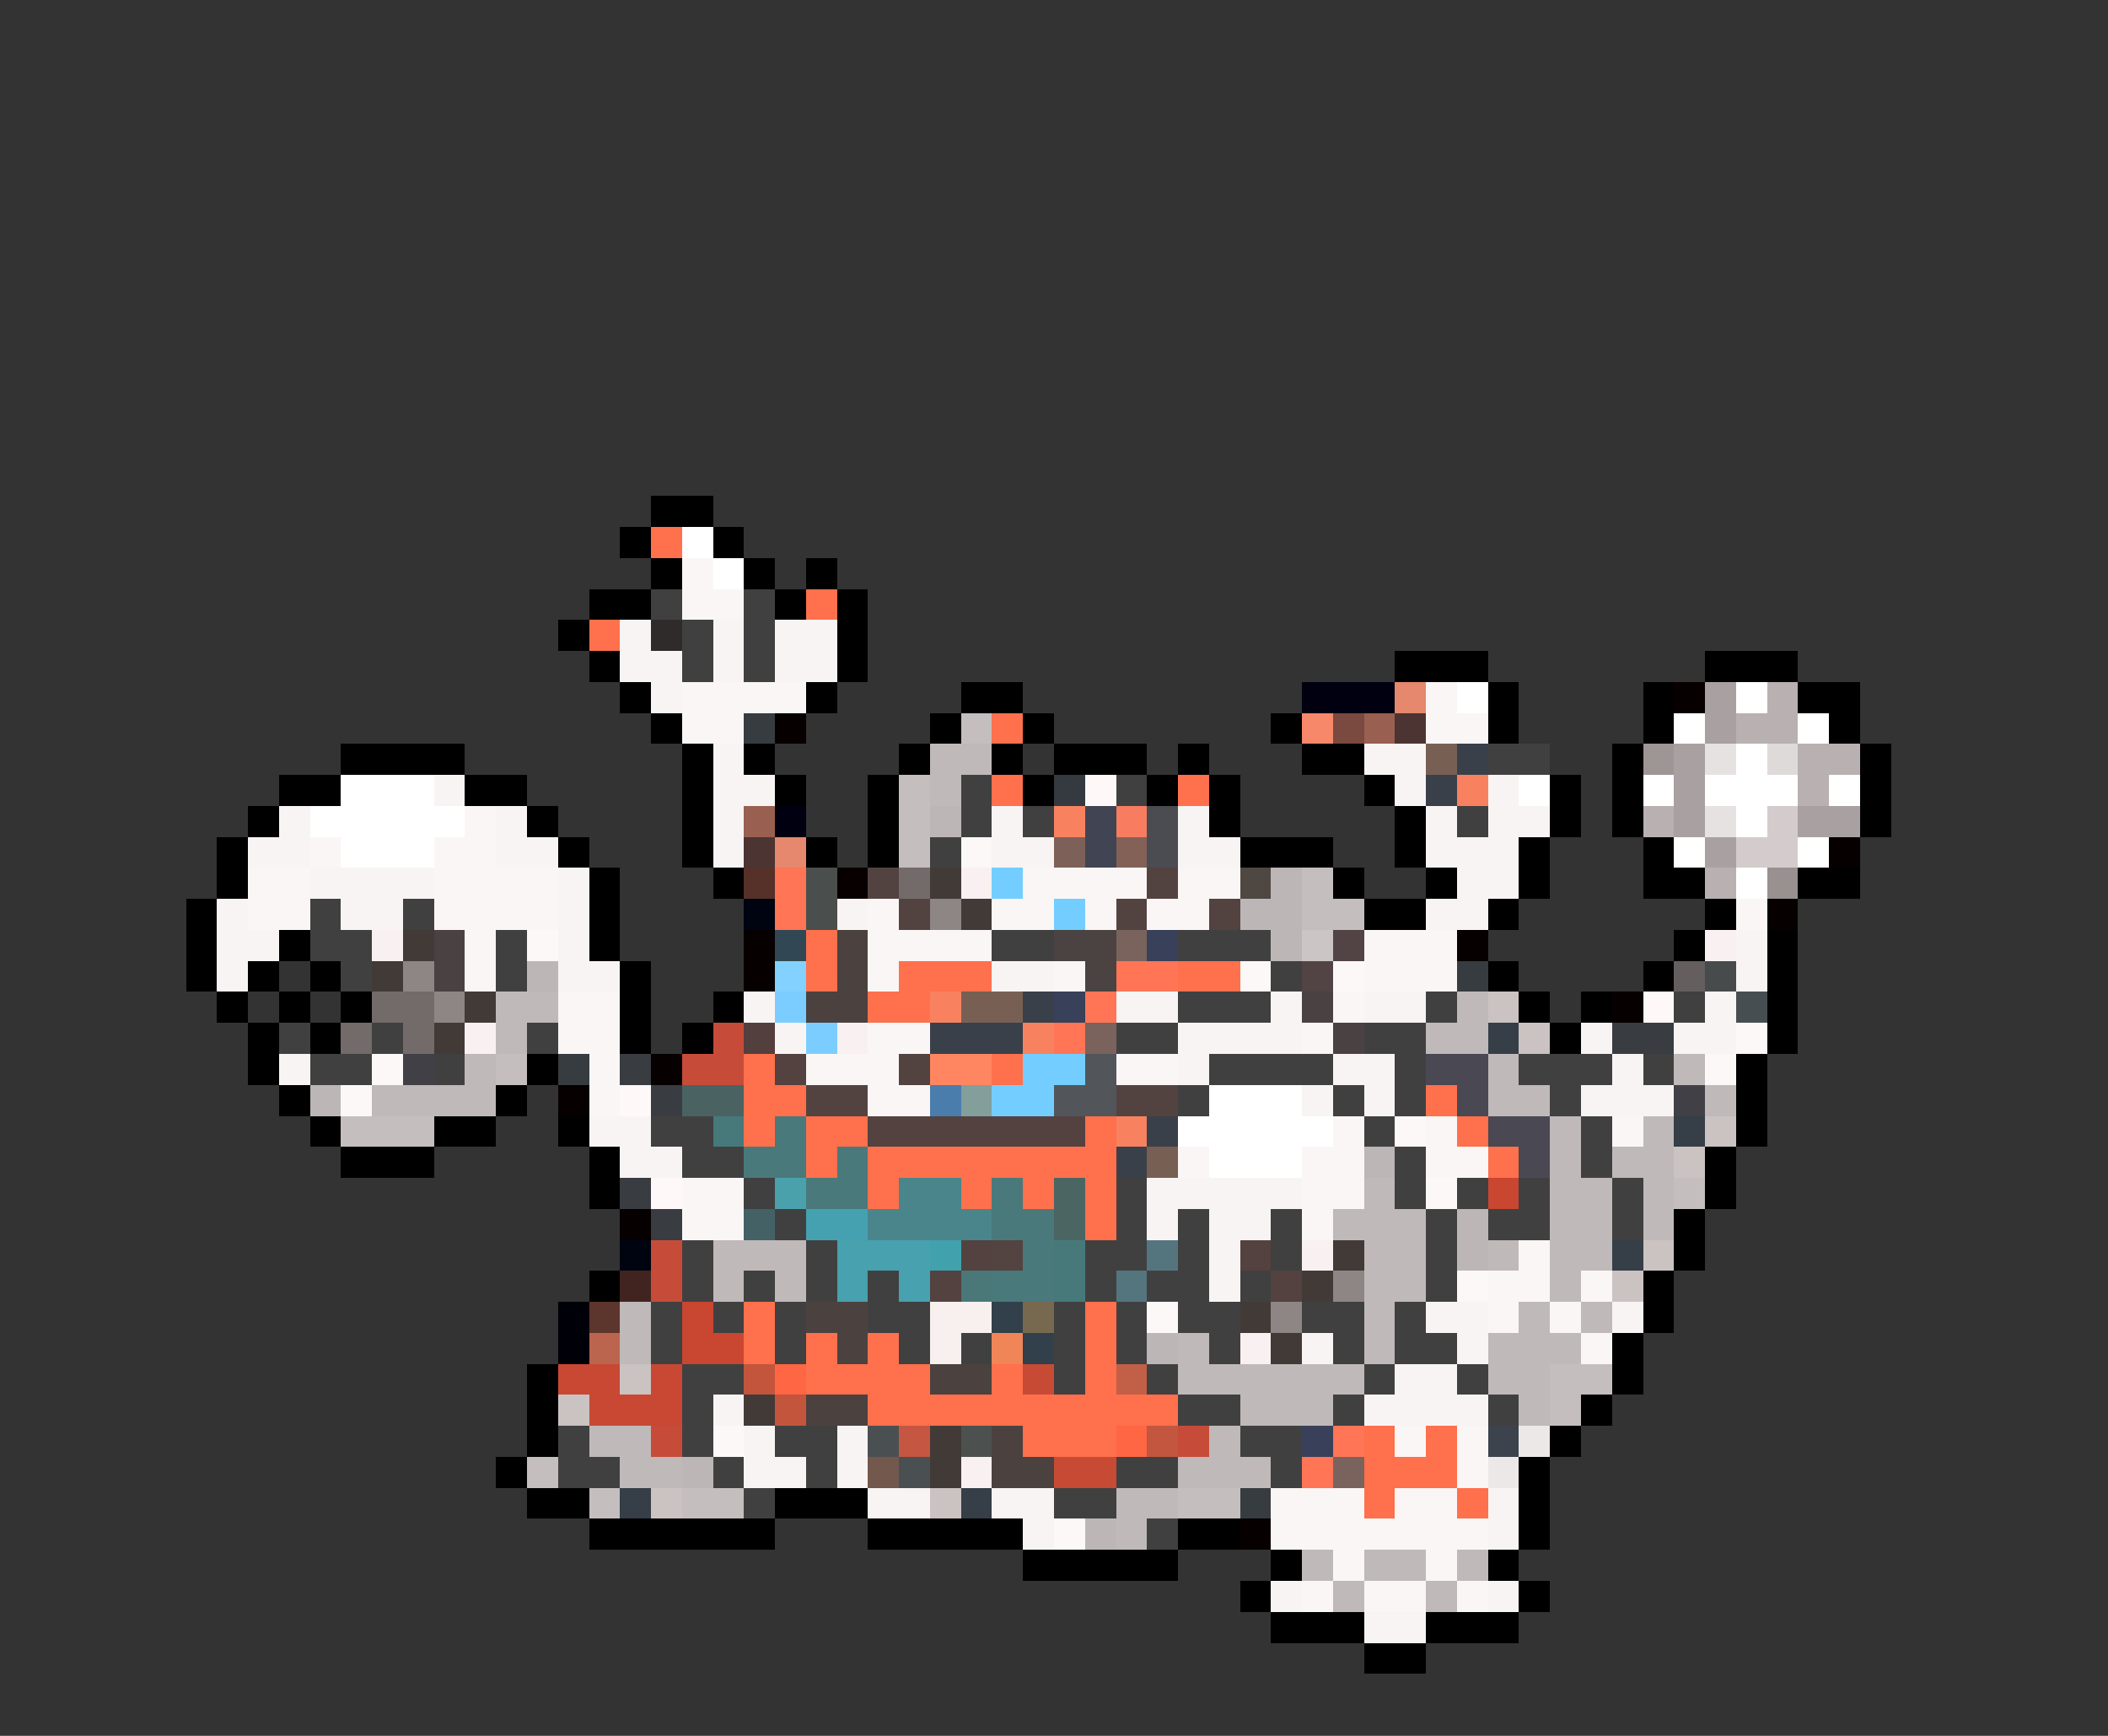 <svg xmlns="http://www.w3.org/2000/svg" viewBox="0 -0.5 68 56" shape-rendering="crispEdges">
<rect x="0" y="-0.5" width="68" height="56" fill="#333333" stroke="none"/>
<path stroke="#000000" d="M21 16h2M20 17h1M23 17h1M21 18h1M24 18h1M26 18h1M19 19h2M25 19h1M27 19h1M18 20h1M27 20h1M19 21h1M27 21h1M45 21h3M55 21h3M20 22h1M26 22h1M31 22h2M48 22h1M53 22h1M58 22h2M21 23h1M30 23h1M33 23h1M41 23h1M48 23h1M53 23h1M59 23h1M11 24h4M22 24h1M24 24h1M29 24h1M32 24h1M34 24h3M38 24h1M42 24h2M52 24h1M60 24h1M9 25h2M15 25h2M22 25h1M25 25h1M28 25h1M33 25h1M37 25h1M39 25h1M44 25h1M50 25h1M52 25h1M60 25h1M8 26h1M17 26h1M22 26h1M28 26h1M39 26h1M45 26h1M50 26h1M52 26h1M60 26h1M7 27h1M18 27h1M22 27h1M26 27h1M28 27h1M40 27h3M45 27h1M49 27h1M53 27h1M7 28h1M19 28h1M23 28h1M43 28h1M46 28h1M49 28h1M53 28h2M58 28h2M6 29h1M19 29h1M44 29h2M48 29h1M55 29h1M6 30h1M9 30h1M19 30h1M54 30h1M57 30h1M6 31h1M8 31h1M10 31h1M20 31h1M48 31h1M53 31h1M57 31h1M7 32h1M9 32h1M11 32h1M20 32h1M23 32h1M49 32h1M51 32h1M57 32h1M8 33h1M10 33h1M20 33h1M22 33h1M50 33h1M57 33h1M8 34h1M17 34h1M56 34h1M9 35h1M16 35h1M56 35h1M10 36h1M14 36h2M18 36h1M56 36h1M11 37h3M19 37h1M55 37h1M19 38h1M55 38h1M54 39h1M54 40h1M19 41h1M53 41h1M53 42h1M52 43h1M17 44h1M52 44h1M17 45h1M51 45h1M17 46h1M50 46h1M16 47h1M49 47h1M17 48h2M25 48h3M49 48h1M19 49h6M28 49h5M38 49h2M49 49h1M33 50h5M41 50h1M48 50h1M40 51h1M49 51h1M41 52h3M46 52h3M44 53h2" />
<path stroke="#ff704c" d="M21 17h1M26 19h1M19 20h1M32 23h1M32 25h1M38 25h1M26 30h1M26 31h1M29 31h3M38 31h2M28 32h2M24 34h1M32 34h1M24 35h2M46 35h1M24 36h1M26 36h2M35 36h1M47 36h1M26 37h1M28 37h8M48 37h1M28 38h1M31 38h1M33 38h1M35 38h1M35 39h1M24 42h1M35 42h1M24 43h1M26 43h1M28 43h1M35 43h1M26 44h4M32 44h1M35 44h1M28 45h10M33 46h3M44 46h1M46 46h1M44 47h3M44 48h1M47 48h1" />
<path stroke="#ffffff" d="M22 17h1M23 18h1M47 22h1M56 22h1M54 23h1M58 23h1M56 24h1M11 25h3M49 25h1M53 25h1M55 25h3M59 25h1M10 26h5M56 26h1M11 27h3M54 27h1M58 27h1M56 28h1M39 35h3M38 36h5M39 37h3" />
<path stroke="#fbf6f6" d="M22 18h1M22 19h2M22 22h4M46 22h1M22 23h2M46 23h2M15 26h1M10 27h1M14 27h2M8 28h2M14 28h4M33 28h4M38 28h2M8 29h2M14 29h4M28 29h1M32 29h2M35 29h1M37 29h2M56 29h1M15 30h1M28 30h4M44 30h3M15 31h1M28 31h1M34 31h1M44 31h3M18 32h2M43 32h1M18 33h2M28 33h2M42 33h1M19 34h1M26 34h3M36 34h2M19 35h1M28 35h2M43 36h1M46 36h1M52 36h1M38 37h1M42 37h2M46 37h2M22 38h2M42 38h2M22 39h2M42 39h1M49 40h1M48 41h2M51 41h1M48 42h1M50 42h1M51 43h1M45 46h1M47 46h1M47 47h1M41 48h3M45 48h2M41 49h7M43 50h1M46 50h1M42 51h1M44 51h2M47 51h1" />
<path stroke="#414041" d="M21 19h1M24 19h1M22 20h1M24 20h1M22 21h1M24 21h1M48 24h2M31 25h1M36 25h1M31 26h1M33 26h1M47 26h1M30 27h1M10 29h1M13 29h1M10 30h2M16 30h1M32 30h2M38 30h3M11 31h1M16 31h1M41 31h1M38 32h3M46 32h1M54 32h1M9 33h1M12 33h1M17 33h1M36 33h2M44 33h2M10 34h2M14 34h1M39 34h4M45 34h1M49 34h3M53 34h1M38 35h1M43 35h1M45 35h1M50 35h1M21 36h2M44 36h1M51 36h1M22 37h2M45 37h1M51 37h1M24 38h1M36 38h1M45 38h1M47 38h1M49 38h1M52 38h1M25 39h1M36 39h1M38 39h1M41 39h1M46 39h1M48 39h2M52 39h1M22 40h1M26 40h1M35 40h2M38 40h1M41 40h1M46 40h1M22 41h1M24 41h1M26 41h1M28 41h1M35 41h1M37 41h2M40 41h1M46 41h1M21 42h1M23 42h1M25 42h1M28 42h2M34 42h1M36 42h1M38 42h2M42 42h2M45 42h1M21 43h1M25 43h1M29 43h1M31 43h1M34 43h1M36 43h1M39 43h1M43 43h1M45 43h2M22 44h2M34 44h1M37 44h1M44 44h1M47 44h1M22 45h1M38 45h2M43 45h1M48 45h1M18 46h1M22 46h1M25 46h2M40 46h2M18 47h2M23 47h1M26 47h1M36 47h2M41 47h1M24 48h1M34 48h2M37 49h1" />
<path stroke="#f9f4f4" d="M20 20h1M23 20h1M25 20h2M20 21h2M23 21h1M25 21h2M21 22h1M23 24h1M44 24h2M14 25h1M23 25h2M45 25h1M48 25h1M9 26h1M16 26h1M23 26h1M32 26h1M38 26h1M46 26h1M48 26h2M8 27h2M16 27h2M23 27h1M32 27h2M38 27h2M46 27h3M10 28h4M18 28h1M47 28h2M7 29h1M11 29h2M18 29h1M27 29h1M46 29h2M7 30h2M18 30h1M56 30h1M7 31h1M18 31h2M32 31h2M56 31h1M24 32h1M36 32h2M41 32h1M44 32h2M55 32h1M25 33h1M38 33h4M51 33h1M54 33h2M9 34h1M38 34h1M43 34h2M52 34h1M42 35h1M44 35h1M51 35h3M19 36h2M20 37h2M37 38h5M37 39h1M39 39h2M39 40h1M39 41h1M46 42h2M52 42h1M42 43h1M47 43h1M45 44h2M23 45h1M44 45h4M24 46h1M27 46h1M24 47h2M27 47h1M28 48h2M32 48h2M48 48h1M33 49h1M48 49h1M41 51h1M48 51h1M44 52h2" />
<path stroke="#2e2b2a" d="M21 20h1" />
<path stroke="#000010" d="M42 22h3M25 26h1" />
<path stroke="#e5886d" d="M45 22h1M25 27h1" />
<path stroke="#070000" d="M54 22h1M25 23h1M59 27h1M57 29h1M24 30h1M47 30h1M24 31h1M52 32h1M21 34h1M18 35h1M20 39h1M40 49h1" />
<path stroke="#a9a1a1" d="M55 22h1M55 23h1M54 24h1M54 25h1M54 26h1M58 26h2M55 27h1" />
<path stroke="#b9b1b1" d="M57 22h1M56 23h2M58 24h2M58 25h1M53 26h1M55 28h1" />
<path stroke="#363c3f" d="M24 23h1M47 31h1M18 34h1M40 48h1" />
<path stroke="#c4bebe" d="M31 23h1M29 25h1M29 26h1M29 27h1M42 28h1M42 29h2M16 34h1M11 36h3M54 38h1M50 44h2M50 45h1M17 47h1M19 48h1M22 48h2M38 48h2" />
<path stroke="#f7886a" d="M42 23h1" />
<path stroke="#7a493f" d="M43 23h1" />
<path stroke="#995f50" d="M44 23h1M24 26h1" />
<path stroke="#4b3431" d="M45 23h1M24 27h1" />
<path stroke="#bfb9b9" d="M30 24h2M30 25h1M16 32h2M47 32h1M16 33h1M46 33h2M15 34h1M48 34h1M54 34h1M12 35h4M48 35h2M55 35h1M50 36h1M53 36h1M50 37h1M52 37h2M44 38h1M50 38h2M53 38h1M43 39h3M50 39h2M53 39h1M23 40h3M44 40h2M48 40h1M50 40h2M23 41h1M25 41h1M44 41h2M50 41h1M20 42h1M44 42h1M49 42h1M51 42h1M20 43h1M38 43h1M44 43h1M48 43h3M38 44h6M48 44h2M40 45h3M49 45h1M19 46h2M39 46h1M20 47h2M38 47h3M36 48h2M36 49h1M42 50h1M44 50h2M47 50h1M43 51h1M46 51h1" />
<path stroke="#776053" d="M46 24h1M31 32h2M37 37h1" />
<path stroke="#39404a" d="M47 24h1M46 25h1M33 32h1M30 33h3M37 36h1M36 37h1" />
<path stroke="#9e9595" d="M53 24h1" />
<path stroke="#e7e2e2" d="M55 24h1M55 26h1" />
<path stroke="#dfdada" d="M57 24h1" />
<path stroke="#353a41" d="M34 25h1" />
<path stroke="#fff8f8" d="M35 25h1M53 32h1M20 35h1M21 38h1" />
<path stroke="#f88260" d="M47 25h1M34 26h1M30 32h1M33 33h1M36 36h1" />
<path stroke="#bdb6b6" d="M30 26h1M41 28h1M40 29h2M41 30h1M17 31h1M10 35h1M44 37h1M47 39h1M47 40h1M37 43h1M22 47h1M35 49h1" />
<path stroke="#414452" d="M35 26h1M35 27h1" />
<path stroke="#f87d60" d="M36 26h1" />
<path stroke="#4a4c52" d="M37 26h1M37 27h1" />
<path stroke="#d4cccc" d="M57 26h1M56 27h2" />
<path stroke="#fdf8f8" d="M31 27h1M17 30h1M40 31h1M43 31h1M56 33h1M12 34h1M55 34h1M11 35h1M45 36h1M46 38h1M47 41h1M37 42h1M23 46h1M34 49h1" />
<path stroke="#7d6058" d="M34 27h1" />
<path stroke="#836157" d="M36 27h1" />
<path stroke="#553129" d="M24 28h1" />
<path stroke="#ff7556" d="M25 28h1M25 29h1M36 31h2M35 32h1M34 33h1M43 46h1M42 47h1" />
<path stroke="#4a4e4c" d="M26 28h1M26 29h1" />
<path stroke="#080000" d="M27 28h1" />
<path stroke="#534340" d="M28 28h1M37 28h1M29 29h1M36 29h1M39 29h1M29 34h1M26 35h2M36 35h2" />
<path stroke="#726b6a" d="M29 28h1M12 32h2M11 33h1M13 33h1" />
<path stroke="#423a37" d="M30 28h1M31 29h1M13 30h1M12 31h1M15 32h1M14 33h1M43 40h1M42 41h1M40 42h1M41 43h1M24 45h1M30 46h1M30 47h1" />
<path stroke="#f9f1f1" d="M31 28h1M12 30h1M55 30h1M15 33h1M27 33h1M42 40h1M40 43h1M31 47h1" />
<path stroke="#73ceff" d="M32 28h1M34 29h1M33 34h2M32 35h2" />
<path stroke="#4f4741" d="M40 28h1" />
<path stroke="#999090" d="M57 28h1" />
<path stroke="#000410" d="M24 29h1M20 40h1" />
<path stroke="#8d8685" d="M30 29h1M13 31h1M14 32h1M43 41h1M41 42h1" />
<path stroke="#4a4242" d="M14 30h1M14 31h1M42 32h1M43 33h1" />
<path stroke="#314854" d="M25 30h1" />
<path stroke="#4b413f" d="M27 30h1M27 31h1M26 32h2M30 44h2M26 45h2" />
<path stroke="#4a4342" d="M34 30h2M35 31h1" />
<path stroke="#7a635c" d="M36 30h1M35 33h1M43 47h1" />
<path stroke="#39405a" d="M37 30h1M34 32h1M42 46h1" />
<path stroke="#cbc5c5" d="M42 30h1" />
<path stroke="#524444" d="M43 30h1M42 31h1" />
<path stroke="#83d1ff" d="M25 31h1" />
<path stroke="#645e5e" d="M54 31h1" />
<path stroke="#474b4c" d="M55 31h1" />
<path stroke="#7bcdff" d="M25 32h1M26 33h1" />
<path stroke="#cac3c2" d="M48 32h1M49 33h1M55 36h1M54 37h1M53 40h1M52 41h1M20 44h1M18 45h1M21 48h1M30 48h1" />
<path stroke="#474e52" d="M56 32h1" />
<path stroke="#c64c39" d="M23 33h1M22 34h2M21 40h1M21 41h1M21 46h1M38 46h1" />
<path stroke="#523f3e" d="M24 33h1" />
<path stroke="#363e47" d="M48 33h1M54 36h1M52 40h1M20 48h1M31 48h1" />
<path stroke="#393c41" d="M52 33h2M20 34h1M21 35h1M20 38h1M21 39h1" />
<path stroke="#414047" d="M13 34h1M54 35h1" />
<path stroke="#534240" d="M25 34h1M28 36h7M31 40h1M40 40h1M30 41h1M41 41h1" />
<path stroke="#ff8660" d="M30 34h2" />
<path stroke="#52555a" d="M35 34h1M34 35h2" />
<path stroke="#4a4852" d="M46 34h2M47 35h1M48 36h2M49 37h1" />
<path stroke="#4a6362" d="M22 35h2" />
<path stroke="#4a7dac" d="M30 35h1" />
<path stroke="#839f9c" d="M31 35h1" />
<path stroke="#47797b" d="M23 36h1M34 40h1M34 41h1" />
<path stroke="#4a797b" d="M25 36h1M24 37h2M27 37h1M26 38h2M32 38h1M32 39h2M33 40h1M32 41h2" />
<path stroke="#4aa1ac" d="M25 38h1" />
<path stroke="#4a858b" d="M29 38h2M28 39h4" />
<path stroke="#4a6562" d="M34 38h1M34 39h1" />
<path stroke="#c94631" d="M48 38h1M22 42h1M22 43h2" />
<path stroke="#446165" d="M24 39h1" />
<path stroke="#45a1b0" d="M26 39h2" />
<path stroke="#47a1af" d="M27 40h3M27 41h1M29 41h1" />
<path stroke="#41a1ac" d="M30 40h1" />
<path stroke="#534442" d="M32 40h1" />
<path stroke="#54757e" d="M37 40h1M36 41h1" />
<path stroke="#412420" d="M20 41h1" />
<path stroke="#4a7878" d="M31 41h1" />
<path stroke="#000008" d="M18 42h1M18 43h1" />
<path stroke="#5c352c" d="M19 42h1" />
<path stroke="#4b4240" d="M26 42h2M27 43h1M32 46h1M32 47h2" />
<path stroke="#f8efef" d="M30 42h2M30 43h1" />
<path stroke="#31404a" d="M32 42h1M33 43h1" />
<path stroke="#776950" d="M33 42h1" />
<path stroke="#bb654e" d="M19 43h1" />
<path stroke="#f08558" d="M32 43h1" />
<path stroke="#c84834" d="M18 44h2M21 44h1M19 45h3" />
<path stroke="#c3553c" d="M24 44h1M25 45h1" />
<path stroke="#ff6643" d="M25 44h1M36 46h1" />
<path stroke="#c74a35" d="M33 44h1M34 47h2" />
<path stroke="#c25f47" d="M36 44h1" />
<path stroke="#4a5052" d="M28 46h1M29 47h1" />
<path stroke="#c55642" d="M29 46h1" />
<path stroke="#4c504f" d="M31 46h1" />
<path stroke="#c2563f" d="M37 46h1" />
<path stroke="#3c434c" d="M48 46h1" />
<path stroke="#ede8e8" d="M49 46h1M48 47h1" />
<path stroke="#72584d" d="M28 47h1" />
</svg>